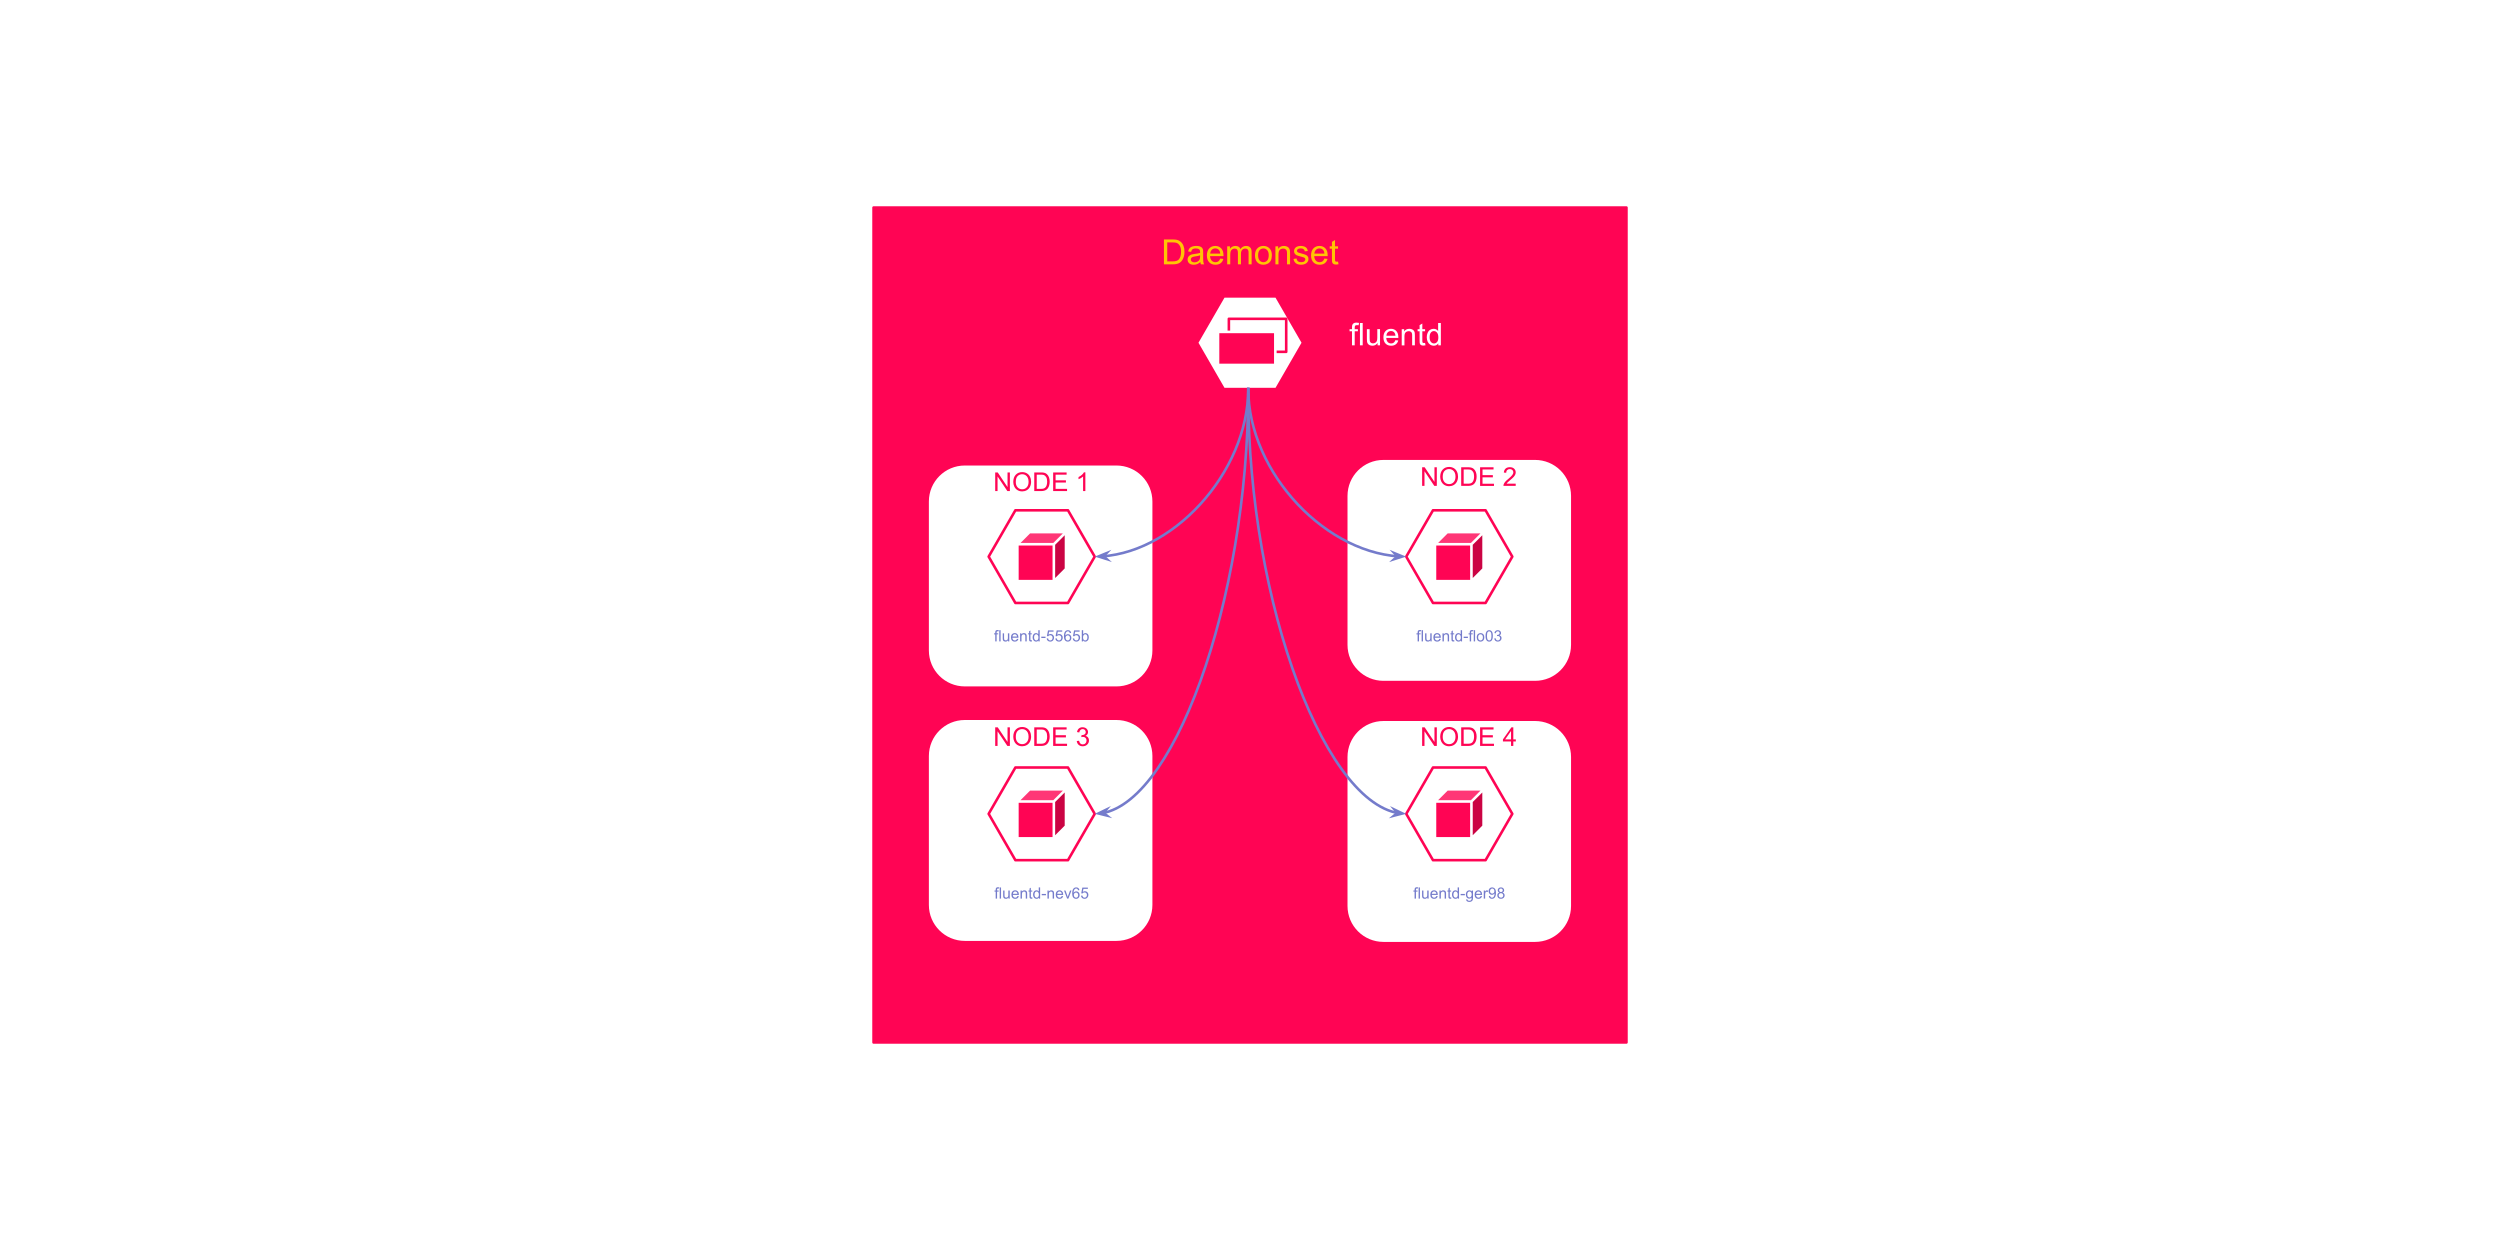 <svg version="1.1" viewBox="0.0 0.0 960.0 480.0" fill="none" stroke="none" stroke-linecap="square" stroke-miterlimit="10" xmlns:xlink="http://www.w3.org/1999/xlink" xmlns="http://www.w3.org/2000/svg"><rect x="0.0" y="0.0" width="960.0" height="480.0" fill="#333333" stroke="none"/><clipPath id="g2eda1780393_0_191.0"><path d="m0 0l960.0 0l0 480.0l-960.0 0l0 -480.0z" clip-rule="nonzero"/></clipPath><g clip-path="url(#g2eda1780393_0_191.0)"><path fill="#ffffff" d="m0 0l960.0 0l0 480.0l-960.0 0z" fill-rule="evenodd"/><path fill="#ff0454" d="m335.449 79.701l289.102 0l0 320.598l-289.102 0z" fill-rule="evenodd"/><path stroke="#ff0454" stroke-width="1.0" stroke-linejoin="round" stroke-linecap="butt" d="m335.449 79.701l289.102 0l0 320.598l-289.102 0z" fill-rule="evenodd"/><path fill="#ffffff" d="m516.945 190.418l0 0c0 -7.9 6.404 -14.305 14.305 -14.305l58.225 0l0 0c3.794 0 7.432 1.507 10.115 4.19c2.683 2.683 4.19 6.321 4.19 10.115l0 57.217c0 7.9 -6.404 14.305 -14.305 14.305l-58.225 0c-7.9 0 -14.305 -6.404 -14.305 -14.305z" fill-rule="evenodd"/><path stroke="#ff0454" stroke-width="1.0" stroke-linejoin="round" stroke-linecap="butt" d="m516.945 190.418l0 0c0 -7.9 6.404 -14.305 14.305 -14.305l58.225 0l0 0c3.794 0 7.432 1.507 10.115 4.19c2.683 2.683 4.19 6.321 4.19 10.115l0 57.217c0 7.9 -6.404 14.305 -14.305 14.305l-58.225 0c-7.9 0 -14.305 -6.404 -14.305 -14.305z" fill-rule="evenodd"/><path fill="#ffffff" d="m516.945 290.672l0 0c0 -7.9 6.404 -14.305 14.305 -14.305l58.225 0l0 0c3.794 0 7.432 1.507 10.115 4.19c2.683 2.683 4.19 6.321 4.19 10.115l0 57.217c0 7.9 -6.404 14.305 -14.305 14.305l-58.225 0c-7.9 0 -14.305 -6.404 -14.305 -14.305z" fill-rule="evenodd"/><path stroke="#ff0454" stroke-width="1.0" stroke-linejoin="round" stroke-linecap="butt" d="m516.945 290.672l0 0c0 -7.9 6.404 -14.305 14.305 -14.305l58.225 0l0 0c3.794 0 7.432 1.507 10.115 4.19c2.683 2.683 4.19 6.321 4.19 10.115l0 57.217c0 7.9 -6.404 14.305 -14.305 14.305l-58.225 0c-7.9 0 -14.305 -6.404 -14.305 -14.305z" fill-rule="evenodd"/><path fill="#ffffff" d="m356.189 290.286l0 0c0 -7.9 6.404 -14.305 14.305 -14.305l58.225 0l0 0c3.794 0 7.432 1.507 10.115 4.19c2.683 2.683 4.19 6.321 4.19 10.115l0 57.217c0 7.9 -6.404 14.305 -14.305 14.305l-58.225 0c-7.9 0 -14.305 -6.404 -14.305 -14.305z" fill-rule="evenodd"/><path stroke="#ff0454" stroke-width="1.0" stroke-linejoin="round" stroke-linecap="butt" d="m356.189 290.286l0 0c0 -7.9 6.404 -14.305 14.305 -14.305l58.225 0l0 0c3.794 0 7.432 1.507 10.115 4.19c2.683 2.683 4.19 6.321 4.19 10.115l0 57.217c0 7.9 -6.404 14.305 -14.305 14.305l-58.225 0c-7.9 0 -14.305 -6.404 -14.305 -14.305z" fill-rule="evenodd"/><path fill="#ffffff" d="m356.189 192.562l0 0c0 -7.9 6.404 -14.305 14.305 -14.305l58.225 0l0 0c3.794 0 7.432 1.507 10.115 4.19c2.683 2.683 4.19 6.321 4.19 10.115l0 57.217c0 7.9 -6.404 14.305 -14.305 14.305l-58.225 0c-7.9 0 -14.305 -6.404 -14.305 -14.305z" fill-rule="evenodd"/><path stroke="#ff0454" stroke-width="1.0" stroke-linejoin="round" stroke-linecap="butt" d="m356.189 192.562l0 0c0 -7.9 6.404 -14.305 14.305 -14.305l58.225 0l0 0c3.794 0 7.432 1.507 10.115 4.19c2.683 2.683 4.19 6.321 4.19 10.115l0 57.217c0 7.9 -6.404 14.305 -14.305 14.305l-58.225 0c-7.9 0 -14.305 -6.404 -14.305 -14.305z" fill-rule="evenodd"/><path fill="#ffffff" d="m459.638 131.612l10.269 -17.795l20.187 0l10.269 17.795l-10.269 17.795l-20.187 0z" fill-rule="evenodd"/><path stroke="#ff0454" stroke-width="1.0" stroke-linejoin="round" stroke-linecap="butt" d="m459.638 131.612l10.269 -17.795l20.187 0l10.269 17.795l-10.269 17.795l-20.187 0z" fill-rule="evenodd"/><path fill="#ffffff" d="m379.643 213.745l10.269 -17.795l20.187 0l10.269 17.795l-10.269 17.795l-20.187 0z" fill-rule="evenodd"/><path stroke="#ff0454" stroke-width="1.0" stroke-linejoin="round" stroke-linecap="butt" d="m379.643 213.745l10.269 -17.795l20.187 0l10.269 17.795l-10.269 17.795l-20.187 0z" fill-rule="evenodd"/><path fill="#ff0454" d="m390.667 208.997l14.008 0l0 14.165l-14.008 0z" fill-rule="evenodd"/><path fill="#cb0343" d="m404.675 208.997l4.669 -4.669l0 14.165l-4.669 4.669z" fill-rule="evenodd"/><path fill="#ff3676" d="m390.667 208.997l4.669 -4.669l14.008 0l-4.669 4.669z" fill-rule="evenodd"/><path fill="#000000" fill-opacity="0.0" d="m390.667 208.997l4.669 -4.669l14.008 0l0 14.165l-4.669 4.669l-14.008 0zm0 0l14.008 0l4.669 -4.669m-4.669 4.669l0 14.165" fill-rule="evenodd"/><path stroke="#ffffff" stroke-width="1.0" stroke-linejoin="round" stroke-linecap="butt" d="m390.667 208.997l4.669 -4.669l14.008 0l0 14.165l-4.669 4.669l-14.008 0zm0 0l14.008 0l4.669 -4.669m-4.669 4.669l0 14.165" fill-rule="evenodd"/><path fill="#ffffff" d="m379.643 312.517l10.269 -17.795l20.187 0l10.269 17.795l-10.269 17.795l-20.187 0z" fill-rule="evenodd"/><path stroke="#ff0454" stroke-width="1.0" stroke-linejoin="round" stroke-linecap="butt" d="m379.643 312.517l10.269 -17.795l20.187 0l10.269 17.795l-10.269 17.795l-20.187 0z" fill-rule="evenodd"/><path fill="#ff0454" d="m390.667 307.769l14.008 0l0 14.165l-14.008 0z" fill-rule="evenodd"/><path fill="#cb0343" d="m404.675 307.769l4.669 -4.669l0 14.165l-4.669 4.669z" fill-rule="evenodd"/><path fill="#ff3676" d="m390.667 307.769l4.669 -4.669l14.008 0l-4.669 4.669z" fill-rule="evenodd"/><path fill="#000000" fill-opacity="0.0" d="m390.667 307.769l4.669 -4.669l14.008 0l0 14.165l-4.669 4.669l-14.008 0zm0 0l14.008 0l4.669 -4.669m-4.669 4.669l0 14.165" fill-rule="evenodd"/><path stroke="#ffffff" stroke-width="1.0" stroke-linejoin="round" stroke-linecap="butt" d="m390.667 307.769l4.669 -4.669l14.008 0l0 14.165l-4.669 4.669l-14.008 0zm0 0l14.008 0l4.669 -4.669m-4.669 4.669l0 14.165" fill-rule="evenodd"/><path fill="#ffffff" d="m540.0 213.745l10.269 -17.795l20.187 0l10.269 17.795l-10.269 17.795l-20.187 0z" fill-rule="evenodd"/><path stroke="#ff0454" stroke-width="1.0" stroke-linejoin="round" stroke-linecap="butt" d="m540.0 213.745l10.269 -17.795l20.187 0l10.269 17.795l-10.269 17.795l-20.187 0z" fill-rule="evenodd"/><path fill="#ff0454" d="m551.024 208.997l14.008 0l0 14.165l-14.008 0z" fill-rule="evenodd"/><path fill="#cb0343" d="m565.032 208.997l4.669 -4.669l0 14.165l-4.669 4.669z" fill-rule="evenodd"/><path fill="#ff3676" d="m551.024 208.997l4.669 -4.669l14.008 0l-4.669 4.669z" fill-rule="evenodd"/><path fill="#000000" fill-opacity="0.0" d="m551.024 208.997l4.669 -4.669l14.008 0l0 14.165l-4.669 4.669l-14.008 0zm0 0l14.008 0l4.669 -4.669m-4.669 4.669l0 14.165" fill-rule="evenodd"/><path stroke="#ffffff" stroke-width="1.0" stroke-linejoin="round" stroke-linecap="butt" d="m551.024 208.997l4.669 -4.669l14.008 0l0 14.165l-4.669 4.669l-14.008 0zm0 0l14.008 0l4.669 -4.669m-4.669 4.669l0 14.165" fill-rule="evenodd"/><path fill="#ffffff" d="m540.0 312.517l10.269 -17.795l20.187 0l10.269 17.795l-10.269 17.795l-20.187 0z" fill-rule="evenodd"/><path stroke="#ff0454" stroke-width="1.0" stroke-linejoin="round" stroke-linecap="butt" d="m540.0 312.517l10.269 -17.795l20.187 0l10.269 17.795l-10.269 17.795l-20.187 0z" fill-rule="evenodd"/><path fill="#ff0454" d="m551.024 307.769l14.008 0l0 14.165l-14.008 0z" fill-rule="evenodd"/><path fill="#cb0343" d="m565.032 307.769l4.669 -4.669l0 14.165l-4.669 4.669z" fill-rule="evenodd"/><path fill="#ff3676" d="m551.024 307.769l4.669 -4.669l14.008 0l-4.669 4.669z" fill-rule="evenodd"/><path fill="#000000" fill-opacity="0.0" d="m551.024 307.769l4.669 -4.669l14.008 0l0 14.165l-4.669 4.669l-14.008 0zm0 0l14.008 0l4.669 -4.669m-4.669 4.669l0 14.165" fill-rule="evenodd"/><path stroke="#ffffff" stroke-width="1.0" stroke-linejoin="round" stroke-linecap="butt" d="m551.024 307.769l4.669 -4.669l14.008 0l0 14.165l-4.669 4.669l-14.008 0zm0 0l14.008 0l4.669 -4.669m-4.669 4.669l0 14.165" fill-rule="evenodd"/><path fill="#000000" fill-opacity="0.0" d="m509.118 112.1l102.488 0l0 39.024l-102.488 0z" fill-rule="evenodd"/><path fill="#ffffff" d="m519.165 132.62l0 -5.406l-0.938 0l0 -0.812l0.938 0l0 -0.672q0 -0.625 0.109 -0.922q0.156 -0.422 0.531 -0.672q0.391 -0.25 1.078 -0.25q0.453 0 0.984 0.109l-0.156 0.906q-0.328 -0.047 -0.625 -0.047q-0.484 0 -0.688 0.203q-0.188 0.203 -0.188 0.766l0 0.578l1.219 0l0 0.812l-1.219 0l0 5.406l-1.047 0zm3.053 0l0 -8.594l1.062 0l0 8.594l-1.062 0zm6.775 0l0 -0.922q-0.734 1.062 -1.984 1.062q-0.547 0 -1.031 -0.203q-0.469 -0.219 -0.703 -0.531q-0.234 -0.328 -0.328 -0.797q-0.062 -0.297 -0.062 -0.984l0 -3.844l1.062 0l0 3.453q0 0.812 0.062 1.109q0.094 0.406 0.406 0.656q0.328 0.234 0.812 0.234q0.469 0 0.875 -0.234q0.422 -0.25 0.594 -0.672q0.188 -0.422 0.188 -1.219l0 -3.328l1.047 0l0 6.219l-0.938 0zm6.846 -2.0l1.094 0.125q-0.25 0.953 -0.953 1.484q-0.703 0.531 -1.781 0.531q-1.359 0 -2.172 -0.844q-0.797 -0.844 -0.797 -2.359q0 -1.562 0.812 -2.422q0.812 -0.875 2.094 -0.875q1.25 0 2.031 0.844q0.797 0.844 0.797 2.391q0 0.094 0 0.281l-4.641 0q0.062 1.031 0.578 1.578q0.516 0.531 1.297 0.531q0.578 0 0.984 -0.297q0.422 -0.312 0.656 -0.969zm-3.453 -1.703l3.469 0q-0.062 -0.797 -0.391 -1.188q-0.516 -0.609 -1.312 -0.609q-0.734 0 -1.234 0.484q-0.484 0.484 -0.531 1.312zm5.877 3.703l0 -6.219l0.938 0l0 0.875q0.688 -1.016 1.984 -1.016q0.562 0 1.031 0.203q0.484 0.203 0.719 0.531q0.234 0.328 0.328 0.766q0.047 0.297 0.047 1.031l0 3.828l-1.047 0l0 -3.781q0 -0.656 -0.125 -0.969q-0.125 -0.312 -0.438 -0.5q-0.312 -0.203 -0.734 -0.203q-0.672 0 -1.172 0.438q-0.484 0.422 -0.484 1.609l0 3.406l-1.047 0zm8.971 -0.938l0.156 0.922q-0.453 0.094 -0.797 0.094q-0.578 0 -0.891 -0.172q-0.312 -0.188 -0.453 -0.484q-0.125 -0.297 -0.125 -1.25l0 -3.578l-0.766 0l0 -0.812l0.766 0l0 -1.547l1.047 -0.625l0 2.172l1.062 0l0 0.812l-1.062 0l0 3.641q0 0.453 0.047 0.578q0.062 0.125 0.188 0.203q0.125 0.078 0.359 0.078q0.188 0 0.469 -0.031zm5.068 0.938l0 -0.781q-0.594 0.922 -1.734 0.922q-0.75 0 -1.375 -0.406q-0.625 -0.422 -0.969 -1.156q-0.344 -0.734 -0.344 -1.688q0 -0.922 0.312 -1.688q0.312 -0.766 0.938 -1.156q0.625 -0.406 1.391 -0.406q0.562 0 1.0 0.234q0.438 0.234 0.719 0.609l0 -3.078l1.047 0l0 8.594l-0.984 0zm-3.328 -3.109q0 1.203 0.5 1.797q0.5 0.578 1.188 0.578q0.688 0 1.172 -0.562q0.484 -0.562 0.484 -1.719q0 -1.281 -0.5 -1.875q-0.484 -0.594 -1.203 -0.594q-0.703 0 -1.172 0.578q-0.469 0.562 -0.469 1.797z" fill-rule="nonzero"/><path fill="#000000" fill-opacity="0.0" d="m479.328 149.336c0 32.205 -29.48 64.409 -58.961 64.409" fill-rule="evenodd"/><path stroke="#747bcb" stroke-width="1.0" stroke-linejoin="round" stroke-linecap="butt" d="m479.328 149.336c0 16.102 -7.37 32.205 -18.425 44.281c-5.528 6.038 -11.976 11.07 -18.886 14.593c-3.455 1.761 -7.025 3.145 -10.652 4.089c-1.814 0.472 -3.642 0.833 -5.477 1.077c-0.459 0.061 -0.918 0.115 -1.378 0.161c-0.23 0.023 -0.46 0.044 -0.69 0.063l-0.029 0.002" fill-rule="evenodd"/><path fill="#747bcb" stroke="#747bcb" stroke-width="1.0" stroke-linecap="butt" d="m423.792 213.602l1.077 -1.171l-3.04 1.253l3.134 0.994z" fill-rule="evenodd"/><path fill="#000000" fill-opacity="0.0" d="m479.339 149.336c0 32.205 30.331 64.409 60.661 64.409" fill-rule="evenodd"/><path stroke="#747bcb" stroke-width="1.0" stroke-linejoin="round" stroke-linecap="butt" d="m479.339 149.336c0 16.102 7.583 32.205 18.957 44.281c5.687 6.038 12.322 11.07 19.431 14.593c3.554 1.761 7.227 3.145 10.959 4.089c1.866 0.472 3.747 0.833 5.635 1.077c0.472 0.061 0.945 0.115 1.417 0.161c0.236 0.023 0.473 0.044 0.71 0.063l0.128 0.009" fill-rule="evenodd"/><path fill="#747bcb" stroke="#747bcb" stroke-width="1.0" stroke-linecap="butt" d="m536.576 213.609l-1.168 1.079l3.132 -1.001l-3.043 -1.246z" fill-rule="evenodd"/><path fill="#000000" fill-opacity="0.0" d="m479.328 149.777c0 81.37 -29.48 162.74 -58.961 162.74" fill-rule="evenodd"/><path stroke="#747bcb" stroke-width="1.0" stroke-linejoin="round" stroke-linecap="butt" d="m479.328 149.777c0 40.685 -7.37 81.37 -18.425 111.884c-5.528 15.257 -11.976 27.971 -18.886 36.871c-3.455 4.45 -7.025 7.946 -10.652 10.33c-1.814 1.192 -3.642 2.106 -5.477 2.722c-0.459 0.154 -0.918 0.289 -1.378 0.406c-0.23 0.058 -0.46 0.112 -0.69 0.16l-0.045 0.009" fill-rule="evenodd"/><path fill="#747bcb" stroke="#747bcb" stroke-width="1.0" stroke-linecap="butt" d="m423.776 312.158l1.001 -1.236l-2.955 1.442l3.19 0.795z" fill-rule="evenodd"/><path fill="#000000" fill-opacity="0.0" d="m479.339 151.541c0 80.488 30.331 160.976 60.661 160.976" fill-rule="evenodd"/><path stroke="#747bcb" stroke-width="1.0" stroke-linejoin="round" stroke-linecap="butt" d="m479.339 151.541c0 40.244 7.583 80.488 18.957 110.671c5.687 15.092 12.322 27.668 19.431 36.471c3.554 4.402 7.227 7.86 10.959 10.218c1.866 1.179 3.747 2.083 5.635 2.692c0.472 0.152 0.945 0.286 1.417 0.401c0.236 0.058 0.473 0.11 0.71 0.159l0.142 0.027" fill-rule="evenodd"/><path fill="#747bcb" stroke="#747bcb" stroke-width="1.0" stroke-linecap="butt" d="m536.589 312.181l-1.229 1.009l3.185 -0.816l-2.965 -1.422z" fill-rule="evenodd"/><path fill="#000000" fill-opacity="0.0" d="m362.745 231.541l74.52 0l0 26.646l-74.52 0z" fill-rule="evenodd"/><path fill="#747bcb" d="m382.172 246.301l0 -2.703l-0.453 0l0 -0.406l0.453 0l0 -0.328q0 -0.312 0.062 -0.469q0.078 -0.203 0.266 -0.328q0.188 -0.141 0.547 -0.141q0.219 0 0.484 0.062l-0.078 0.453q-0.172 -0.031 -0.312 -0.031q-0.234 0 -0.344 0.109q-0.094 0.094 -0.094 0.375l0 0.297l0.609 0l0 0.406l-0.609 0l0 2.703l-0.531 0zm1.542 0l0 -4.297l0.516 0l0 4.297l-0.516 0zm3.38 0l0 -0.453q-0.359 0.531 -0.984 0.531q-0.281 0 -0.531 -0.109q-0.234 -0.109 -0.344 -0.266q-0.109 -0.156 -0.156 -0.391q-0.031 -0.156 -0.031 -0.5l0 -1.922l0.516 0l0 1.719q0 0.422 0.031 0.562q0.062 0.203 0.219 0.328q0.156 0.109 0.391 0.109q0.25 0 0.453 -0.109q0.203 -0.125 0.281 -0.328q0.094 -0.219 0.094 -0.609l0 -1.672l0.531 0l0 3.109l-0.469 0zm3.431 -1.0l0.547 0.062q-0.141 0.484 -0.484 0.75q-0.344 0.266 -0.891 0.266q-0.688 0 -1.094 -0.422q-0.391 -0.422 -0.391 -1.188q0 -0.781 0.406 -1.219q0.406 -0.438 1.047 -0.438q0.625 0 1.016 0.438q0.406 0.422 0.406 1.188q0 0.047 -0.016 0.141l-2.312 0q0.031 0.516 0.281 0.797q0.266 0.266 0.656 0.266q0.297 0 0.5 -0.156q0.203 -0.156 0.328 -0.484zm-1.734 -0.859l1.734 0q-0.031 -0.391 -0.203 -0.578q-0.25 -0.312 -0.656 -0.312q-0.359 0 -0.609 0.25q-0.234 0.234 -0.266 0.641zm2.931 1.859l0 -3.109l0.484 0l0 0.438q0.344 -0.516 0.984 -0.516q0.281 0 0.516 0.109q0.234 0.094 0.344 0.266q0.125 0.156 0.172 0.391q0.031 0.141 0.031 0.516l0 1.906l-0.531 0l0 -1.891q0 -0.328 -0.062 -0.484q-0.047 -0.156 -0.219 -0.25q-0.156 -0.094 -0.359 -0.094q-0.344 0 -0.594 0.219q-0.234 0.203 -0.234 0.797l0 1.703l-0.531 0zm4.493 -0.469l0.078 0.469q-0.219 0.047 -0.406 0.047q-0.281 0 -0.438 -0.094q-0.156 -0.094 -0.219 -0.234q-0.062 -0.156 -0.062 -0.625l0 -1.797l-0.391 0l0 -0.406l0.391 0l0 -0.766l0.516 -0.328l0 1.094l0.531 0l0 0.406l-0.531 0l0 1.828q0 0.219 0.031 0.281q0.031 0.062 0.094 0.109q0.062 0.031 0.172 0.031q0.094 0 0.234 -0.016zm2.542 0.469l0 -0.391q-0.297 0.469 -0.875 0.469q-0.375 0 -0.688 -0.203q-0.312 -0.219 -0.484 -0.578q-0.172 -0.375 -0.172 -0.844q0 -0.469 0.156 -0.844q0.156 -0.391 0.469 -0.594q0.312 -0.203 0.688 -0.203q0.281 0 0.5 0.125q0.219 0.125 0.359 0.312l0 -1.547l0.531 0l0 4.297l-0.484 0zm-1.672 -1.547q0 0.594 0.25 0.891q0.25 0.297 0.594 0.297q0.344 0 0.578 -0.281q0.25 -0.281 0.25 -0.875q0 -0.625 -0.25 -0.922q-0.234 -0.312 -0.594 -0.312q-0.359 0 -0.594 0.297q-0.234 0.281 -0.234 0.906zm2.774 0.25l0 -0.516l1.625 0l0 0.516l-1.625 0zm2.061 0.172l0.547 -0.047q0.062 0.406 0.281 0.609q0.234 0.203 0.547 0.203q0.391 0 0.641 -0.281q0.266 -0.297 0.266 -0.766q0 -0.453 -0.25 -0.703q-0.25 -0.266 -0.656 -0.266q-0.266 0 -0.469 0.109q-0.203 0.109 -0.312 0.297l-0.5 -0.062l0.422 -2.203l2.125 0l0 0.5l-1.703 0l-0.234 1.156q0.391 -0.266 0.812 -0.266q0.562 0 0.938 0.391q0.391 0.391 0.391 1.0q0 0.578 -0.344 1.0q-0.406 0.531 -1.125 0.531q-0.578 0 -0.953 -0.328q-0.375 -0.328 -0.422 -0.875zm3.337 0l0.547 -0.047q0.062 0.406 0.281 0.609q0.234 0.203 0.547 0.203q0.391 0 0.641 -0.281q0.266 -0.297 0.266 -0.766q0 -0.453 -0.25 -0.703q-0.25 -0.266 -0.656 -0.266q-0.266 0 -0.469 0.109q-0.203 0.109 -0.312 0.297l-0.5 -0.062l0.422 -2.203l2.125 0l0 0.5l-1.703 0l-0.234 1.156q0.391 -0.266 0.812 -0.266q0.562 0 0.938 0.391q0.391 0.391 0.391 1.0q0 0.578 -0.344 1.0q-0.406 0.531 -1.125 0.531q-0.578 0 -0.953 -0.328q-0.375 -0.328 -0.422 -0.875zm6.071 -2.125l-0.516 0.047q-0.078 -0.312 -0.203 -0.453q-0.219 -0.219 -0.531 -0.219q-0.25 0 -0.438 0.141q-0.25 0.172 -0.406 0.531q-0.141 0.344 -0.141 0.984q0.188 -0.281 0.453 -0.422q0.281 -0.141 0.594 -0.141q0.531 0 0.891 0.391q0.375 0.375 0.375 1.0q0 0.406 -0.172 0.75q-0.172 0.344 -0.484 0.531q-0.297 0.188 -0.688 0.188q-0.656 0 -1.078 -0.484q-0.422 -0.484 -0.422 -1.609q0 -1.234 0.469 -1.812q0.406 -0.484 1.078 -0.484q0.516 0 0.828 0.281q0.328 0.281 0.391 0.781zm-2.156 1.859q0 0.266 0.109 0.516q0.125 0.25 0.328 0.391q0.219 0.125 0.438 0.125q0.344 0 0.578 -0.266q0.234 -0.281 0.234 -0.734q0 -0.453 -0.234 -0.703q-0.234 -0.266 -0.594 -0.266q-0.359 0 -0.609 0.266q-0.25 0.25 -0.25 0.672zm2.759 0.266l0.547 -0.047q0.062 0.406 0.281 0.609q0.234 0.203 0.547 0.203q0.391 0 0.641 -0.281q0.266 -0.297 0.266 -0.766q0 -0.453 -0.25 -0.703q-0.25 -0.266 -0.656 -0.266q-0.266 0 -0.469 0.109q-0.203 0.109 -0.312 0.297l-0.5 -0.062l0.422 -2.203l2.125 0l0 0.5l-1.703 0l-0.234 1.156q0.391 -0.266 0.812 -0.266q0.562 0 0.938 0.391q0.391 0.391 0.391 1.0q0 0.578 -0.344 1.0q-0.406 0.531 -1.125 0.531q-0.578 0 -0.953 -0.328q-0.375 -0.328 -0.422 -0.875zm3.962 1.125l-0.484 0l0 -4.297l0.531 0l0 1.531q0.328 -0.422 0.844 -0.422q0.297 0 0.547 0.125q0.266 0.109 0.422 0.328q0.172 0.203 0.266 0.5q0.094 0.297 0.094 0.625q0 0.812 -0.406 1.25q-0.391 0.438 -0.938 0.438q-0.547 0 -0.875 -0.469l0 0.391zm0 -1.578q0 0.562 0.156 0.812q0.25 0.406 0.672 0.406q0.344 0 0.594 -0.297q0.25 -0.312 0.25 -0.906q0 -0.609 -0.25 -0.891q-0.234 -0.297 -0.578 -0.297q-0.344 0 -0.594 0.312q-0.25 0.297 -0.25 0.859z" fill-rule="nonzero"/><path fill="#000000" fill-opacity="0.0" d="m362.745 330.312l74.52 0l0 26.646l-74.52 0z" fill-rule="evenodd"/><path fill="#747bcb" d="m382.341 345.072l0 -2.703l-0.453 0l0 -0.406l0.453 0l0 -0.328q0 -0.312 0.062 -0.469q0.078 -0.203 0.266 -0.328q0.188 -0.141 0.547 -0.141q0.219 0 0.484 0.062l-0.078 0.453q-0.172 -0.031 -0.312 -0.031q-0.234 0 -0.344 0.109q-0.094 0.094 -0.094 0.375l0 0.297l0.609 0l0 0.406l-0.609 0l0 2.703l-0.531 0zm1.542 0l0 -4.297l0.516 0l0 4.297l-0.516 0zm3.38 0l0 -0.453q-0.359 0.531 -0.984 0.531q-0.281 0 -0.531 -0.109q-0.234 -0.109 -0.344 -0.266q-0.109 -0.156 -0.156 -0.391q-0.031 -0.156 -0.031 -0.5l0 -1.922l0.516 0l0 1.719q0 0.422 0.031 0.562q0.062 0.203 0.219 0.328q0.156 0.109 0.391 0.109q0.25 0 0.453 -0.109q0.203 -0.125 0.281 -0.328q0.094 -0.219 0.094 -0.609l0 -1.672l0.531 0l0 3.109l-0.469 0zm3.431 -1.0l0.547 0.062q-0.141 0.484 -0.484 0.75q-0.344 0.266 -0.891 0.266q-0.688 0 -1.094 -0.422q-0.391 -0.422 -0.391 -1.188q0 -0.781 0.406 -1.219q0.406 -0.438 1.047 -0.438q0.625 0 1.016 0.438q0.406 0.422 0.406 1.188q0 0.047 -0.016 0.141l-2.312 0q0.031 0.516 0.281 0.797q0.266 0.266 0.656 0.266q0.297 0 0.5 -0.156q0.203 -0.156 0.328 -0.484zm-1.734 -0.859l1.734 0q-0.031 -0.391 -0.203 -0.578q-0.25 -0.312 -0.656 -0.312q-0.359 0 -0.609 0.25q-0.234 0.234 -0.266 0.641zm2.931 1.859l0 -3.109l0.484 0l0 0.438q0.344 -0.516 0.984 -0.516q0.281 0 0.516 0.109q0.234 0.094 0.344 0.266q0.125 0.156 0.172 0.391q0.031 0.141 0.031 0.516l0 1.906l-0.531 0l0 -1.891q0 -0.328 -0.062 -0.484q-0.047 -0.156 -0.219 -0.25q-0.156 -0.094 -0.359 -0.094q-0.344 0 -0.594 0.219q-0.234 0.203 -0.234 0.797l0 1.703l-0.531 0zm4.493 -0.469l0.078 0.469q-0.219 0.047 -0.406 0.047q-0.281 0 -0.438 -0.094q-0.156 -0.094 -0.219 -0.234q-0.062 -0.156 -0.062 -0.625l0 -1.797l-0.391 0l0 -0.406l0.391 0l0 -0.766l0.516 -0.328l0 1.094l0.531 0l0 0.406l-0.531 0l0 1.828q0 0.219 0.031 0.281q0.031 0.062 0.094 0.109q0.062 0.031 0.172 0.031q0.094 0 0.234 -0.016zm2.542 0.469l0 -0.391q-0.297 0.469 -0.875 0.469q-0.375 0 -0.688 -0.203q-0.312 -0.219 -0.484 -0.578q-0.172 -0.375 -0.172 -0.844q0 -0.469 0.156 -0.844q0.156 -0.391 0.469 -0.594q0.312 -0.203 0.688 -0.203q0.281 0 0.5 0.125q0.219 0.125 0.359 0.312l0 -1.547l0.531 0l0 4.297l-0.484 0zm-1.672 -1.547q0 0.594 0.25 0.891q0.25 0.297 0.594 0.297q0.344 0 0.578 -0.281q0.25 -0.281 0.25 -0.875q0 -0.625 -0.25 -0.922q-0.234 -0.312 -0.594 -0.312q-0.359 0 -0.594 0.297q-0.234 0.281 -0.234 0.906zm2.774 0.25l0 -0.516l1.625 0l0 0.516l-1.625 0zm2.201 1.297l0 -3.109l0.484 0l0 0.438q0.344 -0.516 0.984 -0.516q0.281 0 0.516 0.109q0.234 0.094 0.344 0.266q0.125 0.156 0.172 0.391q0.031 0.141 0.031 0.516l0 1.906l-0.531 0l0 -1.891q0 -0.328 -0.062 -0.484q-0.047 -0.156 -0.219 -0.25q-0.156 -0.094 -0.359 -0.094q-0.344 0 -0.594 0.219q-0.234 0.203 -0.234 0.797l0 1.703l-0.531 0zm5.478 -1.0l0.547 0.062q-0.141 0.484 -0.484 0.75q-0.344 0.266 -0.891 0.266q-0.688 0 -1.094 -0.422q-0.391 -0.422 -0.391 -1.188q0 -0.781 0.406 -1.219q0.406 -0.438 1.047 -0.438q0.625 0 1.016 0.438q0.406 0.422 0.406 1.188q0 0.047 -0.016 0.141l-2.312 0q0.031 0.516 0.281 0.797q0.266 0.266 0.656 0.266q0.297 0 0.5 -0.156q0.203 -0.156 0.328 -0.484zm-1.734 -0.859l1.734 0q-0.031 -0.391 -0.203 -0.578q-0.25 -0.312 -0.656 -0.312q-0.359 0 -0.609 0.25q-0.234 0.234 -0.266 0.641zm3.806 1.859l-1.188 -3.109l0.562 0l0.656 1.859q0.109 0.297 0.203 0.625q0.078 -0.25 0.203 -0.594l0.688 -1.891l0.547 0l-1.188 3.109l-0.484 0zm4.719 -3.25l-0.516 0.047q-0.078 -0.312 -0.203 -0.453q-0.219 -0.219 -0.531 -0.219q-0.25 0 -0.438 0.141q-0.25 0.172 -0.406 0.531q-0.141 0.344 -0.141 0.984q0.188 -0.281 0.453 -0.422q0.281 -0.141 0.594 -0.141q0.531 0 0.891 0.391q0.375 0.375 0.375 1.0q0 0.406 -0.172 0.75q-0.172 0.344 -0.484 0.531q-0.297 0.188 -0.688 0.188q-0.656 0 -1.078 -0.484q-0.422 -0.484 -0.422 -1.609q0 -1.234 0.469 -1.812q0.406 -0.484 1.078 -0.484q0.516 0 0.828 0.281q0.328 0.281 0.391 0.781zm-2.156 1.859q0 0.266 0.109 0.516q0.125 0.25 0.328 0.391q0.219 0.125 0.438 0.125q0.344 0 0.578 -0.266q0.234 -0.281 0.234 -0.734q0 -0.453 -0.234 -0.703q-0.234 -0.266 -0.594 -0.266q-0.359 0 -0.609 0.266q-0.25 0.25 -0.25 0.672zm2.759 0.266l0.547 -0.047q0.062 0.406 0.281 0.609q0.234 0.203 0.547 0.203q0.391 0 0.641 -0.281q0.266 -0.297 0.266 -0.766q0 -0.453 -0.25 -0.703q-0.25 -0.266 -0.656 -0.266q-0.266 0 -0.469 0.109q-0.203 0.109 -0.312 0.297l-0.5 -0.062l0.422 -2.203l2.125 0l0 0.5l-1.703 0l-0.234 1.156q0.391 -0.266 0.812 -0.266q0.562 0 0.938 0.391q0.391 0.391 0.391 1.0q0 0.578 -0.344 1.0q-0.406 0.531 -1.125 0.531q-0.578 0 -0.953 -0.328q-0.375 -0.328 -0.422 -0.875z" fill-rule="nonzero"/><path fill="#000000" fill-opacity="0.0" d="m523.102 330.312l74.52 0l0 26.646l-74.52 0z" fill-rule="evenodd"/><path fill="#747bcb" d="m543.199 345.072l0 -2.703l-0.453 0l0 -0.406l0.453 0l0 -0.328q0 -0.312 0.062 -0.469q0.078 -0.203 0.266 -0.328q0.188 -0.141 0.547 -0.141q0.219 0 0.484 0.062l-0.078 0.453q-0.172 -0.031 -0.312 -0.031q-0.234 0 -0.344 0.109q-0.094 0.094 -0.094 0.375l0 0.297l0.609 0l0 0.406l-0.609 0l0 2.703l-0.531 0zm1.542 0l0 -4.297l0.516 0l0 4.297l-0.516 0zm3.38 0l0 -0.453q-0.359 0.531 -0.984 0.531q-0.281 0 -0.531 -0.109q-0.234 -0.109 -0.344 -0.266q-0.109 -0.156 -0.156 -0.391q-0.031 -0.156 -0.031 -0.5l0 -1.922l0.516 0l0 1.719q0 0.422 0.031 0.562q0.062 0.203 0.219 0.328q0.156 0.109 0.391 0.109q0.25 0 0.453 -0.109q0.203 -0.125 0.281 -0.328q0.094 -0.219 0.094 -0.609l0 -1.672l0.531 0l0 3.109l-0.469 0zm3.431 -1.0l0.547 0.062q-0.141 0.484 -0.484 0.75q-0.344 0.266 -0.891 0.266q-0.688 0 -1.094 -0.422q-0.391 -0.422 -0.391 -1.188q0 -0.781 0.406 -1.219q0.406 -0.438 1.047 -0.438q0.625 0 1.016 0.438q0.406 0.422 0.406 1.188q0 0.047 -0.016 0.141l-2.312 0q0.031 0.516 0.281 0.797q0.266 0.266 0.656 0.266q0.297 0 0.5 -0.156q0.203 -0.156 0.328 -0.484zm-1.734 -0.859l1.734 0q-0.031 -0.391 -0.203 -0.578q-0.25 -0.312 -0.656 -0.312q-0.359 0 -0.609 0.25q-0.234 0.234 -0.266 0.641zm2.931 1.859l0 -3.109l0.484 0l0 0.438q0.344 -0.516 0.984 -0.516q0.281 0 0.516 0.109q0.234 0.094 0.344 0.266q0.125 0.156 0.172 0.391q0.031 0.141 0.031 0.516l0 1.906l-0.531 0l0 -1.891q0 -0.328 -0.062 -0.484q-0.047 -0.156 -0.219 -0.25q-0.156 -0.094 -0.359 -0.094q-0.344 0 -0.594 0.219q-0.234 0.203 -0.234 0.797l0 1.703l-0.531 0zm4.493 -0.469l0.078 0.469q-0.219 0.047 -0.406 0.047q-0.281 0 -0.438 -0.094q-0.156 -0.094 -0.219 -0.234q-0.062 -0.156 -0.062 -0.625l0 -1.797l-0.391 0l0 -0.406l0.391 0l0 -0.766l0.516 -0.328l0 1.094l0.531 0l0 0.406l-0.531 0l0 1.828q0 0.219 0.031 0.281q0.031 0.062 0.094 0.109q0.062 0.031 0.172 0.031q0.094 0 0.234 -0.016zm2.542 0.469l0 -0.391q-0.297 0.469 -0.875 0.469q-0.375 0 -0.688 -0.203q-0.312 -0.219 -0.484 -0.578q-0.172 -0.375 -0.172 -0.844q0 -0.469 0.156 -0.844q0.156 -0.391 0.469 -0.594q0.312 -0.203 0.688 -0.203q0.281 0 0.5 0.125q0.219 0.125 0.359 0.312l0 -1.547l0.531 0l0 4.297l-0.484 0zm-1.672 -1.547q0 0.594 0.25 0.891q0.25 0.297 0.594 0.297q0.344 0 0.578 -0.281q0.25 -0.281 0.25 -0.875q0 -0.625 -0.25 -0.922q-0.234 -0.312 -0.594 -0.312q-0.359 0 -0.594 0.297q-0.234 0.281 -0.234 0.906zm2.774 0.25l0 -0.516l1.625 0l0 0.516l-1.625 0zm2.107 1.562l0.516 0.062q0.031 0.25 0.172 0.359q0.203 0.141 0.547 0.141q0.359 0 0.562 -0.156q0.203 -0.141 0.266 -0.406q0.047 -0.156 0.047 -0.672q-0.359 0.406 -0.875 0.406q-0.641 0 -1.0 -0.453q-0.344 -0.469 -0.344 -1.125q0 -0.438 0.156 -0.812q0.172 -0.375 0.469 -0.578q0.312 -0.219 0.734 -0.219q0.547 0 0.906 0.453l0 -0.375l0.484 0l0 2.688q0 0.734 -0.156 1.031q-0.141 0.297 -0.469 0.469q-0.312 0.188 -0.781 0.188q-0.562 0 -0.906 -0.25q-0.344 -0.25 -0.328 -0.75zm0.438 -1.875q0 0.609 0.234 0.891q0.25 0.281 0.625 0.281q0.359 0 0.594 -0.281q0.25 -0.281 0.25 -0.875q0 -0.578 -0.25 -0.859q-0.25 -0.297 -0.609 -0.297q-0.344 0 -0.594 0.297q-0.25 0.281 -0.25 0.844zm5.134 0.609l0.547 0.062q-0.141 0.484 -0.484 0.75q-0.344 0.266 -0.891 0.266q-0.688 0 -1.094 -0.422q-0.391 -0.422 -0.391 -1.188q0 -0.781 0.406 -1.219q0.406 -0.438 1.047 -0.438q0.625 0 1.016 0.438q0.406 0.422 0.406 1.188q0 0.047 -0.016 0.141l-2.312 0q0.031 0.516 0.281 0.797q0.266 0.266 0.656 0.266q0.297 0 0.5 -0.156q0.203 -0.156 0.328 -0.484zm-1.734 -0.859l1.734 0q-0.031 -0.391 -0.203 -0.578q-0.25 -0.312 -0.656 -0.312q-0.359 0 -0.609 0.25q-0.234 0.234 -0.266 0.641zm2.931 1.859l0 -3.109l0.469 0l0 0.469q0.188 -0.328 0.344 -0.438q0.156 -0.109 0.328 -0.109q0.281 0 0.547 0.172l-0.172 0.5q-0.203 -0.125 -0.391 -0.125q-0.172 0 -0.312 0.109q-0.141 0.109 -0.203 0.281q-0.078 0.281 -0.078 0.625l0 1.625l-0.531 0zm1.936 -1.0l0.5 -0.047q0.078 0.359 0.25 0.531q0.188 0.156 0.469 0.156q0.25 0 0.422 -0.109q0.188 -0.109 0.297 -0.297q0.125 -0.188 0.203 -0.5q0.078 -0.328 0.078 -0.656q0 -0.031 0 -0.094q-0.156 0.25 -0.438 0.406q-0.266 0.156 -0.594 0.156q-0.531 0 -0.906 -0.391q-0.359 -0.391 -0.359 -1.016q0 -0.656 0.375 -1.047q0.391 -0.406 0.969 -0.406q0.422 0 0.766 0.234q0.359 0.219 0.531 0.641q0.188 0.406 0.188 1.203q0 0.828 -0.188 1.312q-0.172 0.484 -0.531 0.75q-0.344 0.25 -0.828 0.25q-0.5 0 -0.828 -0.281q-0.312 -0.281 -0.375 -0.797zm2.156 -1.891q0 -0.453 -0.25 -0.719q-0.234 -0.266 -0.562 -0.266q-0.359 0 -0.625 0.297q-0.25 0.281 -0.25 0.734q0 0.406 0.234 0.672q0.25 0.25 0.625 0.25q0.359 0 0.594 -0.25q0.234 -0.266 0.234 -0.719zm1.915 0.562q-0.328 -0.125 -0.484 -0.344q-0.156 -0.219 -0.156 -0.531q0 -0.469 0.328 -0.781q0.344 -0.328 0.906 -0.328q0.562 0 0.891 0.328q0.344 0.328 0.344 0.797q0 0.297 -0.156 0.516q-0.156 0.219 -0.469 0.344q0.391 0.125 0.594 0.422q0.219 0.281 0.219 0.672q0 0.562 -0.391 0.938q-0.391 0.375 -1.031 0.375q-0.641 0 -1.031 -0.375q-0.375 -0.391 -0.375 -0.953q0 -0.406 0.203 -0.688q0.219 -0.297 0.609 -0.391zm-0.109 -0.891q0 0.297 0.188 0.5q0.203 0.188 0.516 0.188q0.312 0 0.5 -0.188q0.203 -0.203 0.203 -0.469q0 -0.297 -0.203 -0.484q-0.203 -0.203 -0.5 -0.203q-0.297 0 -0.5 0.188q-0.203 0.188 -0.203 0.469zm-0.172 1.984q0 0.219 0.109 0.438q0.109 0.203 0.312 0.328q0.219 0.109 0.469 0.109q0.375 0 0.609 -0.234q0.25 -0.25 0.25 -0.625q0 -0.391 -0.25 -0.625q-0.25 -0.25 -0.641 -0.25q-0.359 0 -0.609 0.25q-0.25 0.234 -0.25 0.609z" fill-rule="nonzero"/><path fill="#000000" fill-opacity="0.0" d="m523.102 231.541l74.52 0l0 26.646l-74.52 0z" fill-rule="evenodd"/><path fill="#747bcb" d="m544.366 246.301l0 -2.703l-0.453 0l0 -0.406l0.453 0l0 -0.328q0 -0.312 0.062 -0.469q0.078 -0.203 0.266 -0.328q0.188 -0.141 0.547 -0.141q0.219 0 0.484 0.062l-0.078 0.453q-0.172 -0.031 -0.312 -0.031q-0.234 0 -0.344 0.109q-0.094 0.094 -0.094 0.375l0 0.297l0.609 0l0 0.406l-0.609 0l0 2.703l-0.531 0zm1.542 0l0 -4.297l0.516 0l0 4.297l-0.516 0zm3.38 0l0 -0.453q-0.359 0.531 -0.984 0.531q-0.281 0 -0.531 -0.109q-0.234 -0.109 -0.344 -0.266q-0.109 -0.156 -0.156 -0.391q-0.031 -0.156 -0.031 -0.5l0 -1.922l0.516 0l0 1.719q0 0.422 0.031 0.562q0.062 0.203 0.219 0.328q0.156 0.109 0.391 0.109q0.25 0 0.453 -0.109q0.203 -0.125 0.281 -0.328q0.094 -0.219 0.094 -0.609l0 -1.672l0.531 0l0 3.109l-0.469 0zm3.431 -1.0l0.547 0.062q-0.141 0.484 -0.484 0.75q-0.344 0.266 -0.891 0.266q-0.688 0 -1.094 -0.422q-0.391 -0.422 -0.391 -1.188q0 -0.781 0.406 -1.219q0.406 -0.438 1.047 -0.438q0.625 0 1.016 0.438q0.406 0.422 0.406 1.188q0 0.047 -0.016 0.141l-2.312 0q0.031 0.516 0.281 0.797q0.266 0.266 0.656 0.266q0.297 0 0.5 -0.156q0.203 -0.156 0.328 -0.484zm-1.734 -0.859l1.734 0q-0.031 -0.391 -0.203 -0.578q-0.25 -0.312 -0.656 -0.312q-0.359 0 -0.609 0.25q-0.234 0.234 -0.266 0.641zm2.931 1.859l0 -3.109l0.484 0l0 0.438q0.344 -0.516 0.984 -0.516q0.281 0 0.516 0.109q0.234 0.094 0.344 0.266q0.125 0.156 0.172 0.391q0.031 0.141 0.031 0.516l0 1.906l-0.531 0l0 -1.891q0 -0.328 -0.062 -0.484q-0.047 -0.156 -0.219 -0.25q-0.156 -0.094 -0.359 -0.094q-0.344 0 -0.594 0.219q-0.234 0.203 -0.234 0.797l0 1.703l-0.531 0zm4.493 -0.469l0.078 0.469q-0.219 0.047 -0.406 0.047q-0.281 0 -0.438 -0.094q-0.156 -0.094 -0.219 -0.234q-0.062 -0.156 -0.062 -0.625l0 -1.797l-0.391 0l0 -0.406l0.391 0l0 -0.766l0.516 -0.328l0 1.094l0.531 0l0 0.406l-0.531 0l0 1.828q0 0.219 0.031 0.281q0.031 0.062 0.094 0.109q0.062 0.031 0.172 0.031q0.094 0 0.234 -0.016zm2.542 0.469l0 -0.391q-0.297 0.469 -0.875 0.469q-0.375 0 -0.688 -0.203q-0.312 -0.219 -0.484 -0.578q-0.172 -0.375 -0.172 -0.844q0 -0.469 0.156 -0.844q0.156 -0.391 0.469 -0.594q0.312 -0.203 0.688 -0.203q0.281 0 0.5 0.125q0.219 0.125 0.359 0.312l0 -1.547l0.531 0l0 4.297l-0.484 0zm-1.672 -1.547q0 0.594 0.25 0.891q0.25 0.297 0.594 0.297q0.344 0 0.578 -0.281q0.25 -0.281 0.25 -0.875q0 -0.625 -0.25 -0.922q-0.234 -0.312 -0.594 -0.312q-0.359 0 -0.594 0.297q-0.234 0.281 -0.234 0.906zm2.774 0.25l0 -0.516l1.625 0l0 0.516l-1.625 0zm2.326 1.297l0 -2.703l-0.453 0l0 -0.406l0.453 0l0 -0.328q0 -0.312 0.062 -0.469q0.078 -0.203 0.266 -0.328q0.188 -0.141 0.547 -0.141q0.219 0 0.484 0.062l-0.078 0.453q-0.172 -0.031 -0.312 -0.031q-0.234 0 -0.344 0.109q-0.094 0.094 -0.094 0.375l0 0.297l0.609 0l0 0.406l-0.609 0l0 2.703l-0.531 0zm1.542 0l0 -4.297l0.516 0l0 4.297l-0.516 0zm1.146 -1.562q0 -0.859 0.484 -1.281q0.391 -0.344 0.969 -0.344q0.641 0 1.047 0.422q0.406 0.422 0.406 1.172q0 0.594 -0.188 0.938q-0.172 0.344 -0.516 0.547q-0.344 0.188 -0.75 0.188q-0.656 0 -1.062 -0.422q-0.391 -0.422 -0.391 -1.219zm0.531 0q0 0.609 0.266 0.906q0.266 0.297 0.656 0.297q0.391 0 0.656 -0.297q0.266 -0.312 0.266 -0.922q0 -0.578 -0.266 -0.875q-0.266 -0.297 -0.656 -0.297q-0.391 0 -0.656 0.297q-0.266 0.297 -0.266 0.891zm2.853 -0.562q0 -0.75 0.156 -1.219q0.156 -0.469 0.469 -0.719q0.312 -0.25 0.781 -0.25q0.344 0 0.594 0.141q0.266 0.141 0.438 0.406q0.172 0.25 0.266 0.641q0.094 0.375 0.094 1.0q0 0.766 -0.156 1.234q-0.156 0.453 -0.469 0.719q-0.297 0.25 -0.766 0.25q-0.625 0 -0.984 -0.453q-0.422 -0.531 -0.422 -1.75zm0.547 0q0 1.062 0.234 1.422q0.25 0.344 0.625 0.344q0.359 0 0.609 -0.344q0.25 -0.359 0.25 -1.422q0 -1.047 -0.25 -1.391q-0.25 -0.359 -0.625 -0.359q-0.359 0 -0.578 0.312q-0.266 0.391 -0.266 1.438zm2.79 0.984l0.531 -0.062q0.094 0.453 0.312 0.656q0.219 0.188 0.531 0.188q0.375 0 0.625 -0.25q0.25 -0.266 0.25 -0.641q0 -0.375 -0.234 -0.609q-0.234 -0.234 -0.594 -0.234q-0.156 0 -0.375 0.062l0.047 -0.469q0.062 0.016 0.094 0.016q0.328 0 0.594 -0.172q0.281 -0.188 0.281 -0.547q0 -0.297 -0.203 -0.484q-0.188 -0.188 -0.5 -0.188q-0.312 0 -0.516 0.188q-0.203 0.188 -0.266 0.578l-0.516 -0.094q0.094 -0.531 0.438 -0.812q0.344 -0.297 0.844 -0.297q0.359 0 0.656 0.156q0.297 0.141 0.453 0.406q0.156 0.266 0.156 0.547q0 0.281 -0.156 0.516q-0.141 0.219 -0.438 0.359q0.375 0.094 0.578 0.375q0.219 0.266 0.219 0.688q0 0.562 -0.406 0.953q-0.406 0.391 -1.031 0.391q-0.578 0 -0.953 -0.328q-0.359 -0.344 -0.422 -0.891z" fill-rule="nonzero"/><path fill="#000000" fill-opacity="0.0" d="m418.819 79.701l122.362 0l0 35.591l-122.362 0z" fill-rule="evenodd"/><path fill="#ffc404" d="m446.953 101.501l0 -9.547l3.281 0q1.109 0 1.703 0.141q0.812 0.188 1.391 0.688q0.766 0.641 1.141 1.641q0.375 0.984 0.375 2.25q0 1.094 -0.266 1.938q-0.25 0.828 -0.656 1.391q-0.391 0.547 -0.859 0.859q-0.469 0.312 -1.141 0.484q-0.656 0.156 -1.531 0.156l-3.438 0zm1.266 -1.125l2.031 0q0.938 0 1.469 -0.172q0.547 -0.188 0.875 -0.5q0.438 -0.453 0.688 -1.203q0.25 -0.766 0.25 -1.844q0 -1.5 -0.5 -2.297q-0.484 -0.812 -1.188 -1.078q-0.5 -0.203 -1.625 -0.203l-2.0 0l0 7.297zm12.719 0.266q-0.656 0.562 -1.266 0.797q-0.594 0.219 -1.281 0.219q-1.141 0 -1.75 -0.547q-0.609 -0.562 -0.609 -1.438q0 -0.5 0.219 -0.922q0.234 -0.422 0.609 -0.672q0.375 -0.25 0.844 -0.391q0.344 -0.078 1.047 -0.172q1.422 -0.172 2.094 -0.406q0 -0.234 0 -0.297q0 -0.719 -0.328 -1.016q-0.453 -0.391 -1.344 -0.391q-0.812 0 -1.219 0.297q-0.391 0.281 -0.578 1.016l-1.141 -0.156q0.156 -0.734 0.516 -1.188q0.359 -0.453 1.031 -0.688q0.672 -0.25 1.562 -0.25q0.891 0 1.438 0.203q0.562 0.203 0.812 0.531q0.266 0.312 0.375 0.797q0.047 0.297 0.047 1.078l0 1.562q0 1.625 0.078 2.062q0.078 0.438 0.297 0.828l-1.219 0q-0.188 -0.359 -0.234 -0.859zm-0.094 -2.609q-0.641 0.266 -1.922 0.438q-0.719 0.109 -1.016 0.25q-0.297 0.125 -0.469 0.375q-0.156 0.25 -0.156 0.547q0 0.469 0.344 0.781q0.359 0.312 1.047 0.312q0.672 0 1.203 -0.297q0.531 -0.297 0.781 -0.812q0.188 -0.391 0.188 -1.172l0 -0.422zm7.725 1.25l1.203 0.141q-0.281 1.062 -1.062 1.656q-0.766 0.578 -1.969 0.578q-1.516 0 -2.406 -0.938q-0.891 -0.938 -0.891 -2.609q0 -1.75 0.891 -2.703q0.906 -0.969 2.344 -0.969q1.391 0 2.266 0.938q0.875 0.938 0.875 2.656q0 0.109 0 0.312l-5.156 0q0.062 1.141 0.641 1.75q0.578 0.594 1.438 0.594q0.656 0 1.109 -0.328q0.453 -0.344 0.719 -1.078zm-3.844 -1.906l3.859 0q-0.078 -0.859 -0.438 -1.297q-0.562 -0.688 -1.453 -0.688q-0.812 0 -1.359 0.547q-0.547 0.531 -0.609 1.438zm6.522 4.125l0 -6.906l1.047 0l0 0.969q0.328 -0.516 0.859 -0.812q0.547 -0.312 1.234 -0.312q0.781 0 1.266 0.312q0.484 0.312 0.688 0.891q0.828 -1.203 2.141 -1.203q1.031 0 1.578 0.578q0.562 0.562 0.562 1.734l0 4.75l-1.172 0l0 -4.359q0 -0.703 -0.125 -1.0q-0.109 -0.312 -0.406 -0.5q-0.297 -0.188 -0.703 -0.188q-0.719 0 -1.203 0.484q-0.484 0.484 -0.484 1.547l0 4.016l-1.172 0l0 -4.484q0 -0.781 -0.297 -1.172q-0.281 -0.391 -0.922 -0.391q-0.5 0 -0.922 0.266q-0.422 0.25 -0.609 0.75q-0.188 0.5 -0.188 1.453l0 3.578l-1.172 0zm10.665 -3.453q0 -1.922 1.078 -2.844q0.891 -0.766 2.172 -0.766q1.422 0 2.328 0.938q0.906 0.922 0.906 2.578q0 1.328 -0.406 2.094q-0.391 0.766 -1.156 1.188q-0.766 0.422 -1.672 0.422q-1.453 0 -2.359 -0.922q-0.891 -0.938 -0.891 -2.688zm1.203 0q0 1.328 0.578 1.984q0.594 0.656 1.469 0.656q0.875 0 1.453 -0.656q0.578 -0.672 0.578 -2.031q0 -1.281 -0.594 -1.938q-0.578 -0.656 -1.438 -0.656q-0.875 0 -1.469 0.656q-0.578 0.656 -0.578 1.984zm6.647 3.453l0 -6.906l1.062 0l0 0.984q0.75 -1.141 2.188 -1.141q0.625 0 1.156 0.219q0.531 0.219 0.781 0.594q0.266 0.359 0.375 0.859q0.062 0.328 0.062 1.141l0 4.25l-1.172 0l0 -4.203q0 -0.719 -0.141 -1.062q-0.141 -0.359 -0.484 -0.562q-0.344 -0.219 -0.812 -0.219q-0.75 0 -1.297 0.469q-0.547 0.469 -0.547 1.797l0 3.781l-1.172 0zm6.944 -2.062l1.156 -0.188q0.109 0.703 0.547 1.078q0.453 0.359 1.25 0.359q0.812 0 1.203 -0.328q0.391 -0.328 0.391 -0.766q0 -0.391 -0.359 -0.625q-0.234 -0.156 -1.188 -0.391q-1.297 -0.328 -1.797 -0.562q-0.484 -0.25 -0.75 -0.656q-0.25 -0.422 -0.25 -0.938q0 -0.453 0.203 -0.844q0.219 -0.406 0.578 -0.672q0.281 -0.188 0.75 -0.328q0.469 -0.141 1.016 -0.141q0.812 0 1.422 0.234q0.609 0.234 0.906 0.641q0.297 0.391 0.406 1.062l-1.141 0.156q-0.078 -0.531 -0.453 -0.828q-0.375 -0.312 -1.062 -0.312q-0.812 0 -1.156 0.266q-0.344 0.266 -0.344 0.625q0 0.234 0.141 0.422q0.156 0.188 0.453 0.312q0.172 0.062 1.031 0.297q1.25 0.328 1.734 0.547q0.5 0.203 0.781 0.609q0.281 0.406 0.281 1.0q0 0.594 -0.344 1.109q-0.344 0.516 -1.0 0.797q-0.641 0.281 -1.453 0.281q-1.344 0 -2.047 -0.562q-0.703 -0.562 -0.906 -1.656zm11.867 -0.156l1.203 0.141q-0.281 1.062 -1.062 1.656q-0.766 0.578 -1.969 0.578q-1.516 0 -2.406 -0.938q-0.891 -0.938 -0.891 -2.609q0 -1.75 0.891 -2.703q0.906 -0.969 2.344 -0.969q1.391 0 2.266 0.938q0.875 0.938 0.875 2.656q0 0.109 0 0.312l-5.156 0q0.062 1.141 0.641 1.75q0.578 0.594 1.438 0.594q0.656 0 1.109 -0.328q0.453 -0.344 0.719 -1.078zm-3.844 -1.906l3.859 0q-0.078 -0.859 -0.438 -1.297q-0.562 -0.688 -1.453 -0.688q-0.812 0 -1.359 0.547q-0.547 0.531 -0.609 1.438zm9.084 3.078l0.172 1.031q-0.5 0.109 -0.891 0.109q-0.641 0 -1.0 -0.203q-0.344 -0.203 -0.484 -0.531q-0.141 -0.328 -0.141 -1.391l0 -3.969l-0.859 0l0 -0.906l0.859 0l0 -1.719l1.172 -0.703l0 2.422l1.172 0l0 0.906l-1.172 0l0 4.047q0 0.5 0.047 0.641q0.062 0.141 0.203 0.234q0.141 0.078 0.406 0.078q0.203 0 0.516 -0.047z" fill-rule="nonzero"/><path fill="#000000" fill-opacity="0.0" d="m362.745 169.971l74.52 0l0 31.496l-74.52 0z" fill-rule="evenodd"/><path fill="#ff0454" d="m382.155 188.571l0 -7.156l0.969 0l3.766 5.625l0 -5.625l0.906 0l0 7.156l-0.969 0l-3.766 -5.625l0 5.625l-0.906 0zm6.94 -3.484q0 -1.781 0.953 -2.781q0.953 -1.016 2.469 -1.016q1.0 0 1.797 0.469q0.797 0.469 1.203 1.328q0.422 0.844 0.422 1.922q0 1.078 -0.438 1.938q-0.438 0.859 -1.25 1.312q-0.797 0.438 -1.734 0.438q-1.016 0 -1.812 -0.484q-0.797 -0.5 -1.203 -1.344q-0.406 -0.844 -0.406 -1.781zm0.969 0.016q0 1.297 0.703 2.047q0.703 0.734 1.75 0.734q1.062 0 1.75 -0.75q0.703 -0.75 0.703 -2.141q0 -0.875 -0.297 -1.516q-0.297 -0.656 -0.875 -1.016q-0.562 -0.359 -1.266 -0.359q-1.016 0 -1.75 0.688q-0.719 0.688 -0.719 2.312zm7.091 3.469l0 -7.156l2.469 0q0.844 0 1.281 0.094q0.609 0.141 1.047 0.516q0.562 0.484 0.844 1.234q0.281 0.734 0.281 1.688q0 0.828 -0.188 1.453q-0.188 0.625 -0.484 1.047q-0.297 0.406 -0.656 0.641q-0.359 0.234 -0.859 0.359q-0.5 0.125 -1.141 0.125l-2.594 0zm0.953 -0.844l1.531 0q0.703 0 1.109 -0.125q0.406 -0.141 0.641 -0.375q0.344 -0.344 0.531 -0.906q0.188 -0.578 0.188 -1.391q0 -1.109 -0.375 -1.719q-0.375 -0.609 -0.891 -0.812q-0.391 -0.141 -1.234 -0.141l-1.5 0l0 5.469zm6.3 0.844l0 -7.156l5.172 0l0 0.844l-4.234 0l0 2.188l3.969 0l0 0.844l-3.969 0l0 2.438l4.406 0l0 0.844l-5.344 0zm12.37 0l-0.875 0l0 -5.594q-0.312 0.297 -0.828 0.609q-0.516 0.297 -0.922 0.438l0 -0.844q0.734 -0.344 1.281 -0.828q0.562 -0.5 0.781 -0.969l0.562 0l0 7.188z" fill-rule="nonzero"/><path fill="#000000" fill-opacity="0.0" d="m526.688 167.982l74.52 0l0 31.496l-74.52 0z" fill-rule="evenodd"/><path fill="#ff0454" d="m546.097 186.582l0 -7.156l0.969 0l3.766 5.625l0 -5.625l0.906 0l0 7.156l-0.969 0l-3.766 -5.625l0 5.625l-0.906 0zm6.94 -3.484q0 -1.781 0.953 -2.781q0.953 -1.016 2.469 -1.016q1.0 0 1.797 0.469q0.797 0.469 1.203 1.328q0.422 0.844 0.422 1.922q0 1.078 -0.438 1.938q-0.438 0.859 -1.25 1.312q-0.797 0.438 -1.734 0.438q-1.016 0 -1.812 -0.484q-0.797 -0.5 -1.203 -1.344q-0.406 -0.844 -0.406 -1.781zm0.969 0.016q0 1.297 0.703 2.047q0.703 0.734 1.75 0.734q1.062 0 1.75 -0.75q0.703 -0.75 0.703 -2.141q0 -0.875 -0.297 -1.516q-0.297 -0.656 -0.875 -1.016q-0.562 -0.359 -1.266 -0.359q-1.016 0 -1.75 0.688q-0.719 0.688 -0.719 2.312zm7.091 3.469l0 -7.156l2.469 0q0.844 0 1.281 0.094q0.609 0.141 1.047 0.516q0.562 0.484 0.844 1.234q0.281 0.734 0.281 1.688q0 0.828 -0.188 1.453q-0.188 0.625 -0.484 1.047q-0.297 0.406 -0.656 0.641q-0.359 0.234 -0.859 0.359q-0.5 0.125 -1.141 0.125l-2.594 0zm0.953 -0.844l1.531 0q0.703 0 1.109 -0.125q0.406 -0.141 0.641 -0.375q0.344 -0.344 0.531 -0.906q0.188 -0.578 0.188 -1.391q0 -1.109 -0.375 -1.719q-0.375 -0.609 -0.891 -0.812q-0.391 -0.141 -1.234 -0.141l-1.5 0l0 5.469zm6.3 0.844l0 -7.156l5.172 0l0 0.844l-4.234 0l0 2.188l3.969 0l0 0.844l-3.969 0l0 2.438l4.406 0l0 0.844l-5.344 0zm13.683 -0.844l0 0.844l-4.734 0q0 -0.312 0.109 -0.609q0.188 -0.484 0.578 -0.953q0.391 -0.469 1.156 -1.078q1.156 -0.969 1.562 -1.516q0.422 -0.562 0.422 -1.062q0 -0.531 -0.375 -0.875q-0.375 -0.359 -0.969 -0.359q-0.641 0 -1.031 0.375q-0.375 0.375 -0.375 1.047l-0.906 -0.094q0.094 -1.0 0.688 -1.531q0.609 -0.531 1.641 -0.531q1.031 0 1.625 0.578q0.609 0.562 0.609 1.406q0 0.438 -0.188 0.859q-0.172 0.406 -0.578 0.875q-0.406 0.453 -1.359 1.25q-0.781 0.656 -1.016 0.906q-0.219 0.234 -0.359 0.469l3.5 0z" fill-rule="nonzero"/><path fill="#000000" fill-opacity="0.0" d="m362.745 267.843l74.52 0l0 31.496l-74.52 0z" fill-rule="evenodd"/><path fill="#ff0454" d="m382.155 286.442l0 -7.156l0.969 0l3.766 5.625l0 -5.625l0.906 0l0 7.156l-0.969 0l-3.766 -5.625l0 5.625l-0.906 0zm6.94 -3.484q0 -1.781 0.953 -2.781q0.953 -1.016 2.469 -1.016q1.0 0 1.797 0.469q0.797 0.469 1.203 1.328q0.422 0.844 0.422 1.922q0 1.078 -0.438 1.938q-0.438 0.859 -1.25 1.312q-0.797 0.438 -1.734 0.438q-1.016 0 -1.812 -0.484q-0.797 -0.5 -1.203 -1.344q-0.406 -0.844 -0.406 -1.781zm0.969 0.016q0 1.297 0.703 2.047q0.703 0.734 1.75 0.734q1.062 0 1.75 -0.75q0.703 -0.75 0.703 -2.141q0 -0.875 -0.297 -1.516q-0.297 -0.656 -0.875 -1.016q-0.562 -0.359 -1.266 -0.359q-1.016 0 -1.75 0.688q-0.719 0.688 -0.719 2.312zm7.091 3.469l0 -7.156l2.469 0q0.844 0 1.281 0.094q0.609 0.141 1.047 0.516q0.562 0.484 0.844 1.234q0.281 0.734 0.281 1.688q0 0.828 -0.188 1.453q-0.188 0.625 -0.484 1.047q-0.297 0.406 -0.656 0.641q-0.359 0.234 -0.859 0.359q-0.5 0.125 -1.141 0.125l-2.594 0zm0.953 -0.844l1.531 0q0.703 0 1.109 -0.125q0.406 -0.141 0.641 -0.375q0.344 -0.344 0.531 -0.906q0.188 -0.578 0.188 -1.391q0 -1.109 -0.375 -1.719q-0.375 -0.609 -0.891 -0.812q-0.391 -0.141 -1.234 -0.141l-1.5 0l0 5.469zm6.3 0.844l0 -7.156l5.172 0l0 0.844l-4.234 0l0 2.188l3.969 0l0 0.844l-3.969 0l0 2.438l4.406 0l0 0.844l-5.344 0zm9.073 -1.891l0.875 -0.109q0.156 0.734 0.516 1.078q0.359 0.328 0.891 0.328q0.625 0 1.047 -0.422q0.422 -0.438 0.422 -1.078q0 -0.609 -0.391 -1.0q-0.391 -0.391 -1.0 -0.391q-0.25 0 -0.625 0.094l0.094 -0.766q0.094 0 0.141 0q0.562 0 1.016 -0.281q0.453 -0.297 0.453 -0.906q0 -0.484 -0.328 -0.797q-0.328 -0.328 -0.844 -0.328q-0.516 0 -0.859 0.328q-0.344 0.312 -0.438 0.969l-0.875 -0.156q0.156 -0.891 0.719 -1.375q0.578 -0.484 1.422 -0.484q0.594 0 1.078 0.25q0.5 0.25 0.75 0.688q0.266 0.438 0.266 0.922q0 0.469 -0.25 0.844q-0.234 0.375 -0.734 0.609q0.641 0.141 0.984 0.609q0.359 0.453 0.359 1.156q0 0.938 -0.688 1.594q-0.688 0.641 -1.719 0.641q-0.953 0 -1.578 -0.562q-0.609 -0.562 -0.703 -1.453z" fill-rule="nonzero"/><path fill="#000000" fill-opacity="0.0" d="m526.688 267.843l74.52 0l0 31.496l-74.52 0z" fill-rule="evenodd"/><path fill="#ff0454" d="m546.097 286.442l0 -7.156l0.969 0l3.766 5.625l0 -5.625l0.906 0l0 7.156l-0.969 0l-3.766 -5.625l0 5.625l-0.906 0zm6.94 -3.484q0 -1.781 0.953 -2.781q0.953 -1.016 2.469 -1.016q1.0 0 1.797 0.469q0.797 0.469 1.203 1.328q0.422 0.844 0.422 1.922q0 1.078 -0.438 1.938q-0.438 0.859 -1.25 1.312q-0.797 0.438 -1.734 0.438q-1.016 0 -1.812 -0.484q-0.797 -0.5 -1.203 -1.344q-0.406 -0.844 -0.406 -1.781zm0.969 0.016q0 1.297 0.703 2.047q0.703 0.734 1.75 0.734q1.062 0 1.75 -0.75q0.703 -0.75 0.703 -2.141q0 -0.875 -0.297 -1.516q-0.297 -0.656 -0.875 -1.016q-0.562 -0.359 -1.266 -0.359q-1.016 0 -1.75 0.688q-0.719 0.688 -0.719 2.312zm7.091 3.469l0 -7.156l2.469 0q0.844 0 1.281 0.094q0.609 0.141 1.047 0.516q0.562 0.484 0.844 1.234q0.281 0.734 0.281 1.688q0 0.828 -0.188 1.453q-0.188 0.625 -0.484 1.047q-0.297 0.406 -0.656 0.641q-0.359 0.234 -0.859 0.359q-0.5 0.125 -1.141 0.125l-2.594 0zm0.953 -0.844l1.531 0q0.703 0 1.109 -0.125q0.406 -0.141 0.641 -0.375q0.344 -0.344 0.531 -0.906q0.188 -0.578 0.188 -1.391q0 -1.109 -0.375 -1.719q-0.375 -0.609 -0.891 -0.812q-0.391 -0.141 -1.234 -0.141l-1.5 0l0 5.469zm6.3 0.844l0 -7.156l5.172 0l0 0.844l-4.234 0l0 2.188l3.969 0l0 0.844l-3.969 0l0 2.438l4.406 0l0 0.844l-5.344 0zm11.886 0l0 -1.719l-3.109 0l0 -0.797l3.266 -4.641l0.719 0l0 4.641l0.969 0l0 0.797l-0.969 0l0 1.719l-0.875 0zm0 -2.516l0 -3.234l-2.25 3.234l2.25 0z" fill-rule="nonzero"/><path fill="#ffffff" d="m471.887 122.42l22.016 0l0 12.693l-22.016 0z" fill-rule="evenodd"/><path stroke="#ff0454" stroke-width="1.0" stroke-linejoin="round" stroke-linecap="butt" d="m471.887 122.42l22.016 0l0 12.693l-22.016 0z" fill-rule="evenodd"/><path fill="#ff0454" d="m467.714 127.454l22.016 0l0 12.693l-22.016 0z" fill-rule="evenodd"/><path stroke="#ffffff" stroke-width="1.0" stroke-linejoin="round" stroke-linecap="butt" d="m467.714 127.454l22.016 0l0 12.693l-22.016 0z" fill-rule="evenodd"/></g></svg>